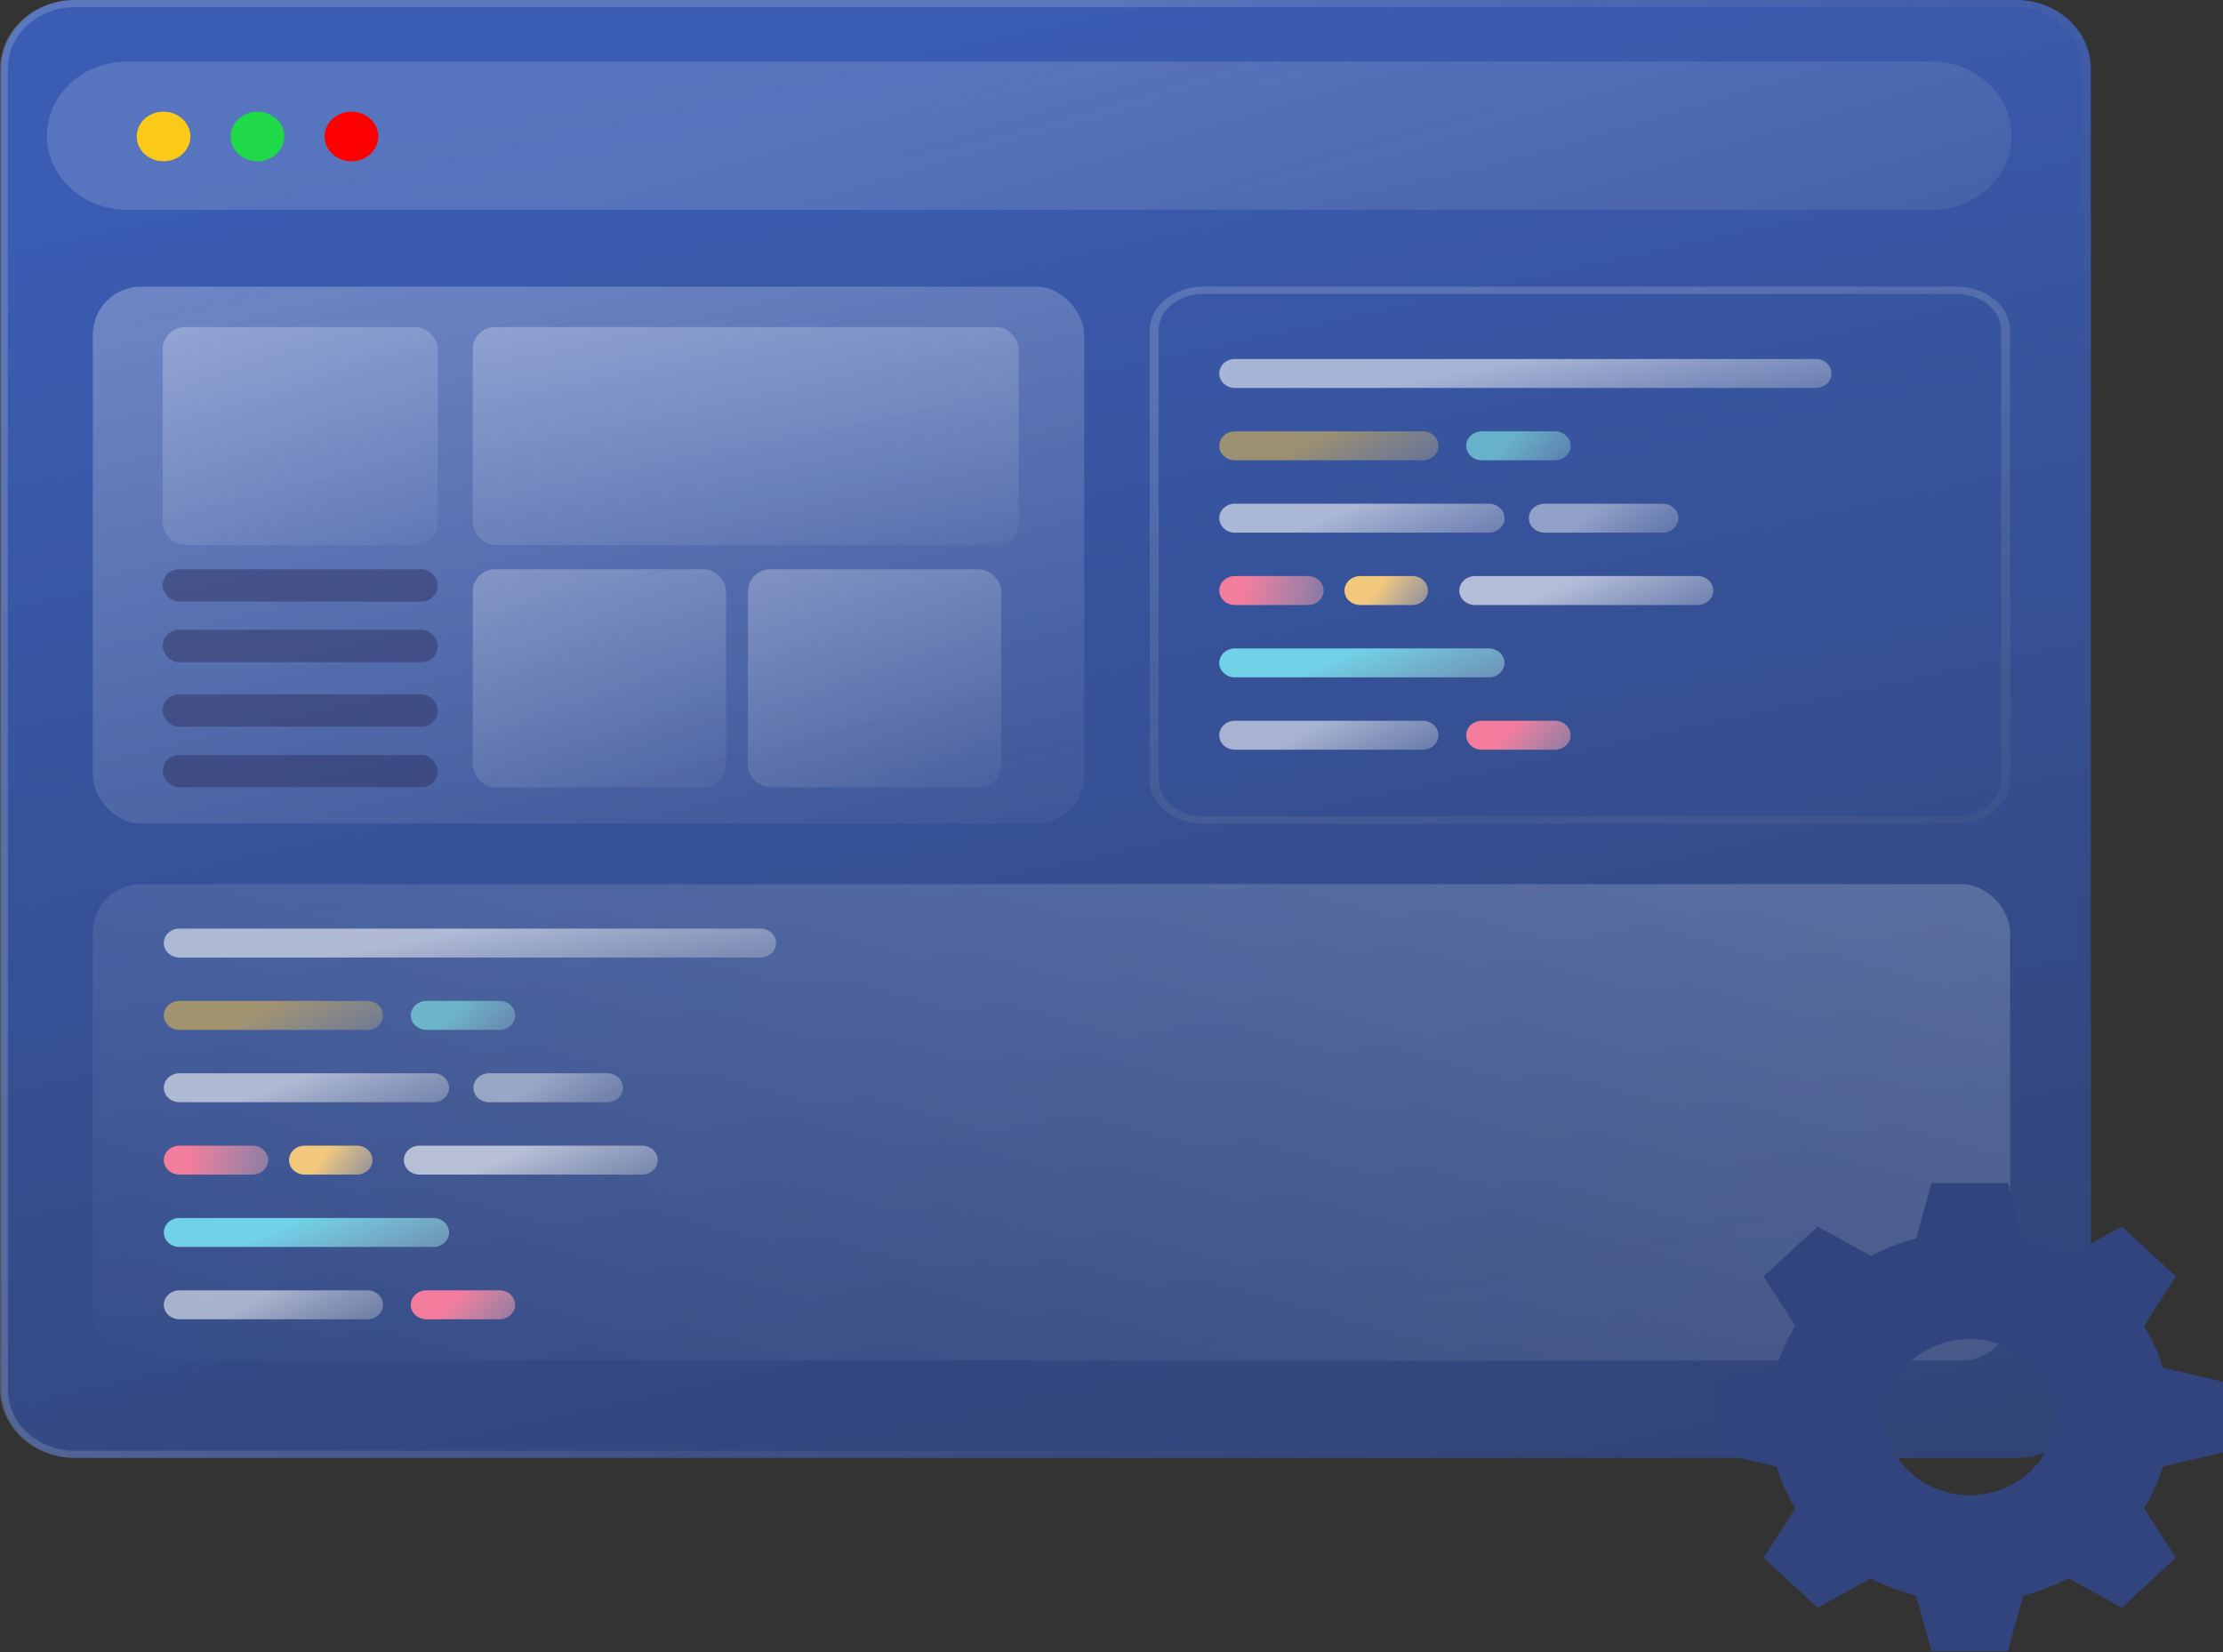 <svg width="600" height="446" viewBox="0 0 600 446" fill="none" xmlns="http://www.w3.org/2000/svg">
<rect x="0" y="0" width="600" height="446" fill="#333333" stroke="none"/>
<path d="M0.292 18.554C0.292 8.307 9.277 0 20.361 0H544.268C555.352 0 564.337 8.307 564.337 18.554V374.982C564.337 385.229 555.352 393.536 544.268 393.536H20.361C9.277 393.536 0.292 385.229 0.292 374.982V18.554Z" fill="url(#paint0_linear_54_1356)"/>
<path fill-rule="evenodd" clip-rule="evenodd" d="M543.976 1.953H20.069C10.152 1.953 2.113 9.385 2.113 18.554V374.982C2.113 384.151 10.152 391.583 20.069 391.583H543.976C553.893 391.583 561.933 384.151 561.933 374.982V18.554C561.933 9.385 553.893 1.953 543.976 1.953ZM20.069 0C8.985 0 0 8.307 0 18.554V374.982C0 385.229 8.985 393.536 20.069 393.536H543.976C555.06 393.536 564.045 385.229 564.045 374.982V18.554C564.045 8.307 555.06 0 543.976 0H20.069Z" fill="url(#paint1_linear_54_1356)"/>
<path d="M12.674 36.62C12.674 25.564 22.369 16.601 34.327 16.601H521.265C533.224 16.601 542.919 25.564 542.919 36.62V36.62C542.919 47.676 533.224 56.638 521.265 56.638H34.327C22.369 56.638 12.674 47.676 12.674 36.62V36.62Z" fill="url(#paint2_linear_54_1356)"/>
<path fill-rule="evenodd" clip-rule="evenodd" d="M528.016 79.333H324.824C318.144 79.333 312.729 83.718 312.729 89.126V210.563C312.729 215.972 318.144 220.356 324.824 220.356H528.016C534.696 220.356 540.111 215.972 540.111 210.563V89.126C540.111 83.718 534.696 79.333 528.016 79.333ZM324.824 77.374C316.809 77.374 310.311 82.636 310.311 89.126V210.563C310.311 217.054 316.809 222.315 324.824 222.315H528.016C536.032 222.315 542.53 217.054 542.53 210.563V89.126C542.53 82.636 536.032 77.374 528.016 77.374H324.824Z" fill="url(#paint3_linear_54_1356)"/>
<path d="M329.087 100.811C329.087 98.654 330.978 96.905 333.312 96.905H490.109C492.442 96.905 494.334 98.654 494.334 100.811V100.811C494.334 102.969 492.442 104.717 490.109 104.717H333.312C330.978 104.717 329.087 102.969 329.087 100.811V100.811Z" fill="url(#paint4_linear_54_1356)"/>
<path d="M329.087 120.34C329.087 118.183 330.978 116.434 333.312 116.434H384.013C386.346 116.434 388.238 118.183 388.238 120.34V120.34C388.238 122.497 386.346 124.246 384.013 124.246H333.312C330.978 124.246 329.087 122.497 329.087 120.34V120.34Z" fill="url(#paint5_linear_54_1356)"/>
<path d="M395.744 120.34C395.744 118.183 397.636 116.434 399.969 116.434H419.686C422.02 116.434 423.911 118.183 423.911 120.34V120.34C423.911 122.497 422.02 124.246 419.686 124.246H399.969C397.636 124.246 395.744 122.497 395.744 120.34V120.34Z" fill="url(#paint6_linear_54_1356)"/>
<path d="M329.087 198.462C329.087 196.304 330.978 194.556 333.312 194.556H384.013C386.346 194.556 388.238 196.304 388.238 198.462V198.462C388.238 200.619 386.346 202.368 384.013 202.368H333.312C330.978 202.368 329.087 200.619 329.087 198.462V198.462Z" fill="url(#paint7_linear_54_1356)"/>
<path d="M395.744 198.462C395.744 196.304 397.636 194.556 399.969 194.556H419.686C422.02 194.556 423.911 196.304 423.911 198.462V198.462C423.911 200.619 422.02 202.368 419.686 202.368H399.969C397.636 202.368 395.744 200.619 395.744 198.462V198.462Z" fill="url(#paint8_linear_54_1356)"/>
<path d="M362.888 159.402C362.888 157.245 364.78 155.496 367.113 155.496H381.197C383.53 155.496 385.422 157.245 385.422 159.402V159.402C385.422 161.559 383.53 163.308 381.197 163.308H367.113C364.78 163.308 362.888 161.559 362.888 159.402V159.402Z" fill="url(#paint9_linear_54_1356)"/>
<path d="M393.873 159.402C393.873 157.245 395.765 155.496 398.098 155.496H458.188C460.522 155.496 462.413 157.245 462.413 159.402V159.402C462.413 161.559 460.522 163.308 458.188 163.308H398.098C395.765 163.308 393.873 161.559 393.873 159.402V159.402Z" fill="url(#paint10_linear_54_1356)"/>
<path d="M329.087 159.402C329.087 157.245 330.978 155.496 333.312 155.496H353.029C355.362 155.496 357.254 157.245 357.254 159.402V159.402C357.254 161.559 355.362 163.308 353.029 163.308H333.312C330.978 163.308 329.087 161.559 329.087 159.402V159.402Z" fill="url(#paint11_linear_54_1356)"/>
<path d="M329.087 139.871C329.087 137.714 330.978 135.965 333.312 135.965H401.852C404.185 135.965 406.077 137.714 406.077 139.871V139.871C406.077 142.028 404.185 143.777 401.852 143.777H333.312C330.978 143.777 329.087 142.028 329.087 139.871V139.871Z" fill="url(#paint12_linear_54_1356)"/>
<path d="M412.65 139.871C412.65 137.714 414.541 135.965 416.875 135.965H448.797C451.131 135.965 453.023 137.714 453.023 139.871V139.871C453.023 142.028 451.131 143.777 448.797 143.777H416.875C414.541 143.777 412.65 142.028 412.65 139.871V139.871Z" fill="url(#paint13_linear_54_1356)"/>
<path d="M329.087 178.933C329.087 176.776 330.978 175.027 333.312 175.027H401.852C404.185 175.027 406.077 176.776 406.077 178.933V178.933C406.077 181.09 404.185 182.839 401.852 182.839H333.312C330.978 182.839 329.087 181.09 329.087 178.933V178.933Z" fill="url(#paint14_linear_54_1356)"/>
<path d="M51.383 36.84C51.383 40.538 48.139 43.535 44.138 43.535C40.136 43.535 36.893 40.538 36.893 36.84C36.893 33.141 40.136 30.143 44.138 30.143C48.139 30.143 51.383 33.141 51.383 36.84Z" fill="#FBC918"/>
<path d="M76.742 36.84C76.742 40.538 73.499 43.535 69.497 43.535C65.496 43.535 62.253 40.538 62.253 36.84C62.253 33.141 65.496 30.143 69.497 30.143C73.499 30.143 76.742 33.141 76.742 36.84Z" fill="#1FD948"/>
<path d="M102.098 36.84C102.098 40.538 98.854 43.535 94.853 43.535C90.852 43.535 87.608 40.538 87.608 36.84C87.608 33.141 90.852 30.143 94.853 30.143C98.854 30.143 102.098 33.141 102.098 36.84Z" fill="#FF0000"/>
<rect x="25.047" y="77.374" width="267.583" height="144.941" rx="13" fill="url(#paint15_linear_54_1356)"/>
<rect x="25.047" y="238.662" width="517.484" height="128.594" rx="13" fill="url(#paint16_linear_54_1356)"/>
<rect x="43.905" y="88.272" width="74.263" height="58.848" rx="6" fill="url(#paint17_linear_54_1356)"/>
<rect x="127.597" y="88.272" width="147.347" height="58.848" rx="6" fill="url(#paint18_linear_54_1356)"/>
<rect x="127.597" y="153.659" width="68.369" height="58.848" rx="6" fill="url(#paint19_linear_54_1356)"/>
<rect x="201.863" y="153.659" width="68.369" height="58.848" rx="6" fill="url(#paint20_linear_54_1356)"/>
<rect x="43.905" y="153.659" width="74.263" height="8.718" rx="4.359" fill="#303262" fill-opacity="0.5"/>
<rect x="43.905" y="187.442" width="74.263" height="8.718" rx="4.359" fill="#303262" fill-opacity="0.5"/>
<rect x="43.905" y="170.006" width="74.263" height="8.718" rx="4.359" fill="#303262" fill-opacity="0.5"/>
<rect x="43.905" y="203.789" width="74.263" height="8.718" rx="4.359" fill="#303262" fill-opacity="0.5"/>
<path fill-rule="evenodd" clip-rule="evenodd" d="M531.631 403.574C519.049 403.574 508.85 394.144 508.85 382.513C508.85 370.881 519.049 361.452 531.631 361.452C544.212 361.452 554.412 370.881 554.412 382.513C554.412 394.144 544.212 403.574 531.631 403.574ZM600 392.04V372.986L583.756 369.17C582.565 365.183 580.853 361.396 578.692 357.875L587.262 344.555L572.688 331.082L558.28 339.004C554.472 337.006 550.376 335.424 546.063 334.323L541.936 319.305H521.326L517.198 334.323C512.886 335.424 508.79 337.006 504.981 339.004L490.573 331.082L476 344.555L484.569 357.875C482.408 361.396 480.697 365.183 479.505 369.17L463.262 372.986V392.04L479.505 395.855C480.697 399.842 482.408 403.629 484.569 407.15L476 420.47L490.573 433.944L504.981 426.021C508.79 428.019 512.886 429.601 517.198 430.703L521.326 445.72H541.936L546.063 430.703C550.376 429.601 554.472 428.019 558.28 426.021L572.688 433.944L587.262 420.47L578.692 407.15C580.853 403.629 582.565 399.842 583.756 395.855L600 392.04Z" fill="#32447E"/>
<path d="M44.213 254.555C44.213 252.398 46.104 250.649 48.438 250.649H205.234C207.568 250.649 209.459 252.398 209.459 254.555V254.555C209.459 256.713 207.568 258.461 205.234 258.461H48.438C46.104 258.461 44.213 256.713 44.213 254.555V254.555Z" fill="url(#paint21_linear_54_1356)"/>
<path d="M44.213 274.084C44.213 271.927 46.104 270.178 48.438 270.178H99.138C101.472 270.178 103.364 271.927 103.364 274.084V274.084C103.364 276.241 101.472 277.99 99.138 277.99H48.438C46.104 277.99 44.213 276.241 44.213 274.084V274.084Z" fill="url(#paint22_linear_54_1356)"/>
<path d="M110.877 274.084C110.877 271.927 112.768 270.178 115.102 270.178H134.819C137.152 270.178 139.044 271.927 139.044 274.084V274.084C139.044 276.241 137.152 277.99 134.819 277.99H115.102C112.768 277.99 110.877 276.241 110.877 274.084V274.084Z" fill="url(#paint23_linear_54_1356)"/>
<path d="M44.213 352.206C44.213 350.048 46.104 348.3 48.438 348.3H99.138C101.472 348.3 103.364 350.048 103.364 352.206V352.206C103.364 354.363 101.472 356.112 99.138 356.112H48.438C46.104 356.112 44.213 354.363 44.213 352.206V352.206Z" fill="url(#paint24_linear_54_1356)"/>
<path d="M110.877 352.206C110.877 350.048 112.768 348.3 115.102 348.3H134.819C137.152 348.3 139.044 350.048 139.044 352.206V352.206C139.044 354.363 137.152 356.112 134.819 356.112H115.102C112.768 356.112 110.877 354.363 110.877 352.206V352.206Z" fill="url(#paint25_linear_54_1356)"/>
<path d="M78.013 313.146C78.013 310.989 79.905 309.24 82.238 309.24H96.322C98.655 309.24 100.547 310.989 100.547 313.146V313.146C100.547 315.303 98.655 317.052 96.322 317.052H82.238C79.905 317.052 78.013 315.303 78.013 313.146V313.146Z" fill="url(#paint26_linear_54_1356)"/>
<path d="M108.998 313.146C108.998 310.989 110.89 309.24 113.223 309.24H173.313C175.646 309.24 177.538 310.989 177.538 313.146V313.146C177.538 315.303 175.646 317.052 173.313 317.052H113.223C110.89 317.052 108.998 315.303 108.998 313.146V313.146Z" fill="url(#paint27_linear_54_1356)"/>
<path d="M44.213 313.146C44.213 310.989 46.104 309.24 48.438 309.24H68.155C70.488 309.24 72.38 310.989 72.38 313.146V313.146C72.38 315.303 70.488 317.052 68.155 317.052H48.438C46.104 317.052 44.213 315.303 44.213 313.146V313.146Z" fill="url(#paint28_linear_54_1356)"/>
<path d="M44.213 293.615C44.213 291.458 46.104 289.709 48.438 289.709H116.978C119.311 289.709 121.203 291.458 121.203 293.615V293.615C121.203 295.772 119.311 297.521 116.978 297.521H48.438C46.104 297.521 44.213 295.772 44.213 293.615V293.615Z" fill="url(#paint29_linear_54_1356)"/>
<path d="M127.775 293.615C127.775 291.458 129.666 289.709 132 289.709H163.922C166.256 289.709 168.147 291.458 168.147 293.615V293.615C168.147 295.772 166.256 297.521 163.922 297.521H132C129.666 297.521 127.775 295.772 127.775 293.615V293.615Z" fill="url(#paint30_linear_54_1356)"/>
<path d="M44.213 332.677C44.213 330.52 46.104 328.771 48.438 328.771H116.978C119.311 328.771 121.203 330.52 121.203 332.677V332.677C121.203 334.834 119.311 336.583 116.978 336.583H48.438C46.104 336.583 44.213 334.834 44.213 332.677V332.677Z" fill="url(#paint31_linear_54_1356)"/>
<defs>
<linearGradient id="paint0_linear_54_1356" x1="282.314" y1="0" x2="407.552" y2="576.328" gradientUnits="userSpaceOnUse">
<stop stop-color="#3E6EEA" stop-opacity="0.7"/>
<stop offset="1" stop-color="#2A427E" stop-opacity="0.63"/>
</linearGradient>
<linearGradient id="paint1_linear_54_1356" x1="282.023" y1="1.46054e-05" x2="659.528" y2="294.582" gradientUnits="userSpaceOnUse">
<stop stop-color="white" stop-opacity="0.17"/>
<stop offset="1" stop-opacity="0"/>
</linearGradient>
<linearGradient id="paint2_linear_54_1356" x1="277.796" y1="16.601" x2="347.24" y2="248.173" gradientUnits="userSpaceOnUse">
<stop stop-color="white" stop-opacity="0.15"/>
<stop offset="1" stop-color="#C4C4C4" stop-opacity="0"/>
</linearGradient>
<linearGradient id="paint3_linear_54_1356" x1="426.42" y1="77.374" x2="509.244" y2="449.612" gradientUnits="userSpaceOnUse">
<stop stop-color="white" stop-opacity="0.17"/>
<stop offset="1" stop-opacity="0"/>
</linearGradient>
<linearGradient id="paint4_linear_54_1356" x1="411.71" y1="96.905" x2="420.642" y2="144.476" gradientUnits="userSpaceOnUse">
<stop stop-color="white" stop-opacity="0.56"/>
<stop offset="1" stop-color="#C4C4C4" stop-opacity="0"/>
</linearGradient>
<linearGradient id="paint5_linear_54_1356" x1="358.662" y1="116.434" x2="378.921" y2="155.056" gradientUnits="userSpaceOnUse">
<stop stop-color="#F9C746" stop-opacity="0.52"/>
<stop offset="1" stop-color="#C4C4C4" stop-opacity="0"/>
</linearGradient>
<linearGradient id="paint6_linear_54_1356" x1="409.828" y1="116.434" x2="434.337" y2="138.685" gradientUnits="userSpaceOnUse">
<stop stop-color="#84EBE5" stop-opacity="0.62"/>
<stop offset="1" stop-color="#C4C4C4" stop-opacity="0"/>
</linearGradient>
<linearGradient id="paint7_linear_54_1356" x1="358.662" y1="194.556" x2="378.921" y2="233.178" gradientUnits="userSpaceOnUse">
<stop stop-color="white" stop-opacity="0.56"/>
<stop offset="1" stop-color="#C4C4C4" stop-opacity="0"/>
</linearGradient>
<linearGradient id="paint8_linear_54_1356" x1="409.828" y1="194.556" x2="434.337" y2="216.806" gradientUnits="userSpaceOnUse">
<stop stop-color="#F47D9E"/>
<stop offset="1" stop-color="#C4C4C4" stop-opacity="0"/>
</linearGradient>
<linearGradient id="paint9_linear_54_1356" x1="374.155" y1="155.496" x2="397.571" y2="172.503" gradientUnits="userSpaceOnUse">
<stop stop-color="#F2C87D"/>
<stop offset="1" stop-color="#C4C4C4" stop-opacity="0"/>
</linearGradient>
<linearGradient id="paint10_linear_54_1356" x1="428.143" y1="155.496" x2="446.645" y2="196.369" gradientUnits="userSpaceOnUse">
<stop stop-color="white" stop-opacity="0.62"/>
<stop offset="1" stop-color="#C4C4C4" stop-opacity="0"/>
</linearGradient>
<linearGradient id="paint11_linear_54_1356" x1="336.598" y1="153.543" x2="379.689" y2="160.124" gradientUnits="userSpaceOnUse">
<stop stop-color="#F37D9D"/>
<stop offset="1" stop-color="#C4C4C4" stop-opacity="0"/>
</linearGradient>
<linearGradient id="paint12_linear_54_1356" x1="367.582" y1="135.965" x2="384.655" y2="178.332" gradientUnits="userSpaceOnUse">
<stop stop-color="white" stop-opacity="0.58"/>
<stop offset="1" stop-color="#C4C4C4" stop-opacity="0"/>
</linearGradient>
<linearGradient id="paint13_linear_54_1356" x1="432.836" y1="135.965" x2="456.63" y2="166.927" gradientUnits="userSpaceOnUse">
<stop stop-color="white" stop-opacity="0.45"/>
<stop offset="1" stop-color="#C4C4C4" stop-opacity="0"/>
</linearGradient>
<linearGradient id="paint14_linear_54_1356" x1="367.582" y1="175.027" x2="384.655" y2="217.394" gradientUnits="userSpaceOnUse">
<stop stop-color="#70D1E7"/>
<stop offset="1" stop-color="#C4C4C4" stop-opacity="0"/>
</linearGradient>
<linearGradient id="paint15_linear_54_1356" x1="97.042" y1="18.221" x2="165.234" y2="290.704" gradientUnits="userSpaceOnUse">
<stop stop-color="white" stop-opacity="0.31"/>
<stop offset="1" stop-color="white" stop-opacity="0"/>
</linearGradient>
<linearGradient id="paint16_linear_54_1356" x1="96.952" y1="-64.297" x2="-25.376" y2="366.465" gradientUnits="userSpaceOnUse">
<stop stop-color="white" stop-opacity="0.31"/>
<stop offset="1" stop-color="white" stop-opacity="0"/>
</linearGradient>
<linearGradient id="paint17_linear_54_1356" x1="63.886" y1="64.255" x2="101.84" y2="167.921" gradientUnits="userSpaceOnUse">
<stop stop-color="white" stop-opacity="0.31"/>
<stop offset="1" stop-color="white" stop-opacity="0"/>
</linearGradient>
<linearGradient id="paint18_linear_54_1356" x1="167.242" y1="64.255" x2="188.22" y2="177.945" gradientUnits="userSpaceOnUse">
<stop stop-color="white" stop-opacity="0.31"/>
<stop offset="1" stop-color="white" stop-opacity="0"/>
</linearGradient>
<linearGradient id="paint19_linear_54_1356" x1="145.992" y1="129.642" x2="186.359" y2="231.15" gradientUnits="userSpaceOnUse">
<stop stop-color="white" stop-opacity="0.31"/>
<stop offset="1" stop-color="white" stop-opacity="0"/>
</linearGradient>
<linearGradient id="paint20_linear_54_1356" x1="220.259" y1="129.642" x2="260.626" y2="231.15" gradientUnits="userSpaceOnUse">
<stop stop-color="white" stop-opacity="0.31"/>
<stop offset="1" stop-color="white" stop-opacity="0"/>
</linearGradient>
<linearGradient id="paint21_linear_54_1356" x1="126.836" y1="250.649" x2="135.768" y2="298.22" gradientUnits="userSpaceOnUse">
<stop stop-color="white" stop-opacity="0.56"/>
<stop offset="1" stop-color="#C4C4C4" stop-opacity="0"/>
</linearGradient>
<linearGradient id="paint22_linear_54_1356" x1="73.788" y1="270.178" x2="94.046" y2="308.8" gradientUnits="userSpaceOnUse">
<stop stop-color="#F9C746" stop-opacity="0.52"/>
<stop offset="1" stop-color="#C4C4C4" stop-opacity="0"/>
</linearGradient>
<linearGradient id="paint23_linear_54_1356" x1="124.96" y1="270.178" x2="149.47" y2="292.429" gradientUnits="userSpaceOnUse">
<stop stop-color="#84EBE5" stop-opacity="0.62"/>
<stop offset="1" stop-color="#C4C4C4" stop-opacity="0"/>
</linearGradient>
<linearGradient id="paint24_linear_54_1356" x1="73.788" y1="348.3" x2="94.046" y2="386.922" gradientUnits="userSpaceOnUse">
<stop stop-color="white" stop-opacity="0.56"/>
<stop offset="1" stop-color="#C4C4C4" stop-opacity="0"/>
</linearGradient>
<linearGradient id="paint25_linear_54_1356" x1="124.96" y1="348.3" x2="149.47" y2="370.55" gradientUnits="userSpaceOnUse">
<stop stop-color="#F47D9E"/>
<stop offset="1" stop-color="#C4C4C4" stop-opacity="0"/>
</linearGradient>
<linearGradient id="paint26_linear_54_1356" x1="89.28" y1="309.24" x2="112.696" y2="326.247" gradientUnits="userSpaceOnUse">
<stop stop-color="#F2C87D"/>
<stop offset="1" stop-color="#C4C4C4" stop-opacity="0"/>
</linearGradient>
<linearGradient id="paint27_linear_54_1356" x1="143.268" y1="309.24" x2="161.77" y2="350.113" gradientUnits="userSpaceOnUse">
<stop stop-color="white" stop-opacity="0.62"/>
<stop offset="1" stop-color="#C4C4C4" stop-opacity="0"/>
</linearGradient>
<linearGradient id="paint28_linear_54_1356" x1="51.724" y1="307.287" x2="94.815" y2="313.868" gradientUnits="userSpaceOnUse">
<stop stop-color="#F37D9D"/>
<stop offset="1" stop-color="#C4C4C4" stop-opacity="0"/>
</linearGradient>
<linearGradient id="paint29_linear_54_1356" x1="82.708" y1="289.709" x2="99.781" y2="332.076" gradientUnits="userSpaceOnUse">
<stop stop-color="white" stop-opacity="0.58"/>
<stop offset="1" stop-color="#C4C4C4" stop-opacity="0"/>
</linearGradient>
<linearGradient id="paint30_linear_54_1356" x1="147.961" y1="289.709" x2="171.755" y2="320.671" gradientUnits="userSpaceOnUse">
<stop stop-color="white" stop-opacity="0.45"/>
<stop offset="1" stop-color="#C4C4C4" stop-opacity="0"/>
</linearGradient>
<linearGradient id="paint31_linear_54_1356" x1="82.708" y1="328.771" x2="99.781" y2="371.138" gradientUnits="userSpaceOnUse">
<stop stop-color="#70D1E7"/>
<stop offset="1" stop-color="#C4C4C4" stop-opacity="0"/>
</linearGradient>
</defs>
</svg>
